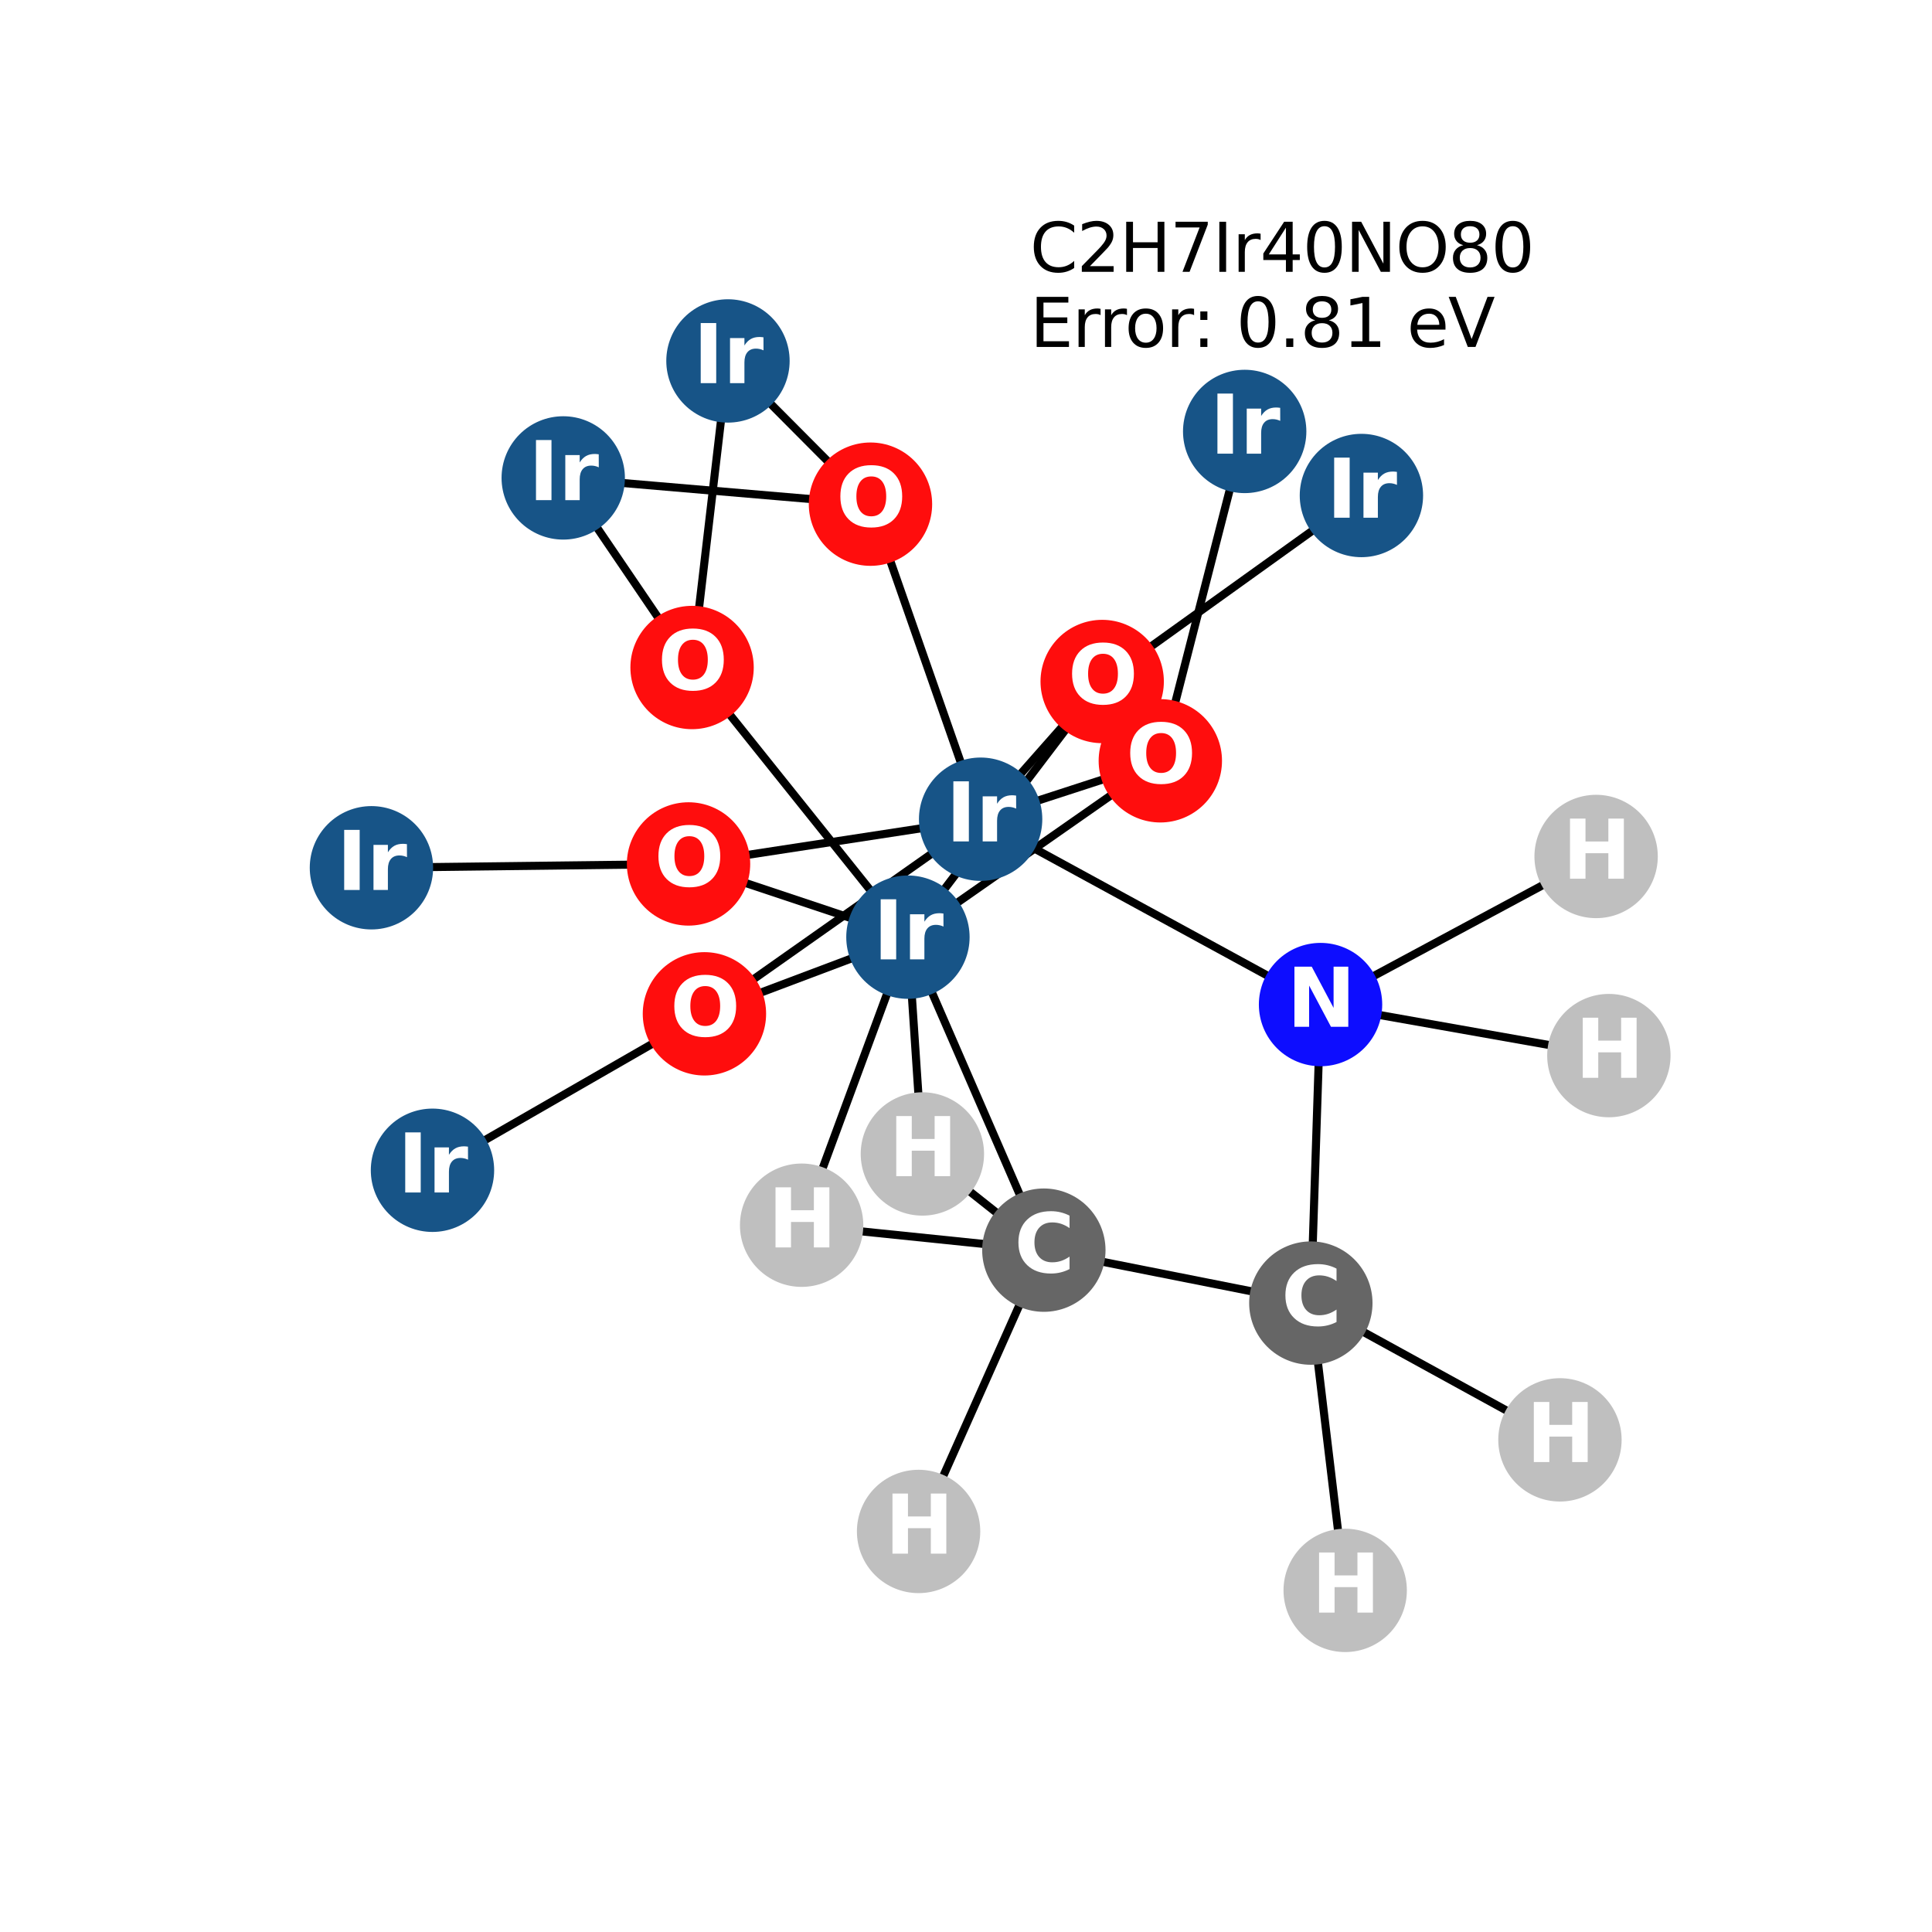 <?xml version="1.0" encoding="utf-8" standalone="no"?>
<!DOCTYPE svg PUBLIC "-//W3C//DTD SVG 1.1//EN"
  "http://www.w3.org/Graphics/SVG/1.1/DTD/svg11.dtd">
<svg xmlns:xlink="http://www.w3.org/1999/xlink" width="288pt" height="288pt" viewBox="0 0 288 288" xmlns="http://www.w3.org/2000/svg" version="1.1">
 <defs>
  <style type="text/css">*{stroke-linejoin: round; stroke-linecap: butt}</style>
 </defs>
 <g id="figure_1">
  <g id="patch_1">
   <path d="M 0 288 
L 288 288 
L 288 0 
L 0 0 
z
" style="fill: #ffffff"/>
  </g>
  <g id="axes_1">
   <g id="LineCollection_1">
    <path d="M 239.831 157.356 
L 196.851 149.749 
" clip-path="url(#pa535c9dc75)" style="fill: none; stroke: #000000; stroke-width: 1.2"/>
    <path d="M 237.93 127.674 
L 196.851 149.749 
" clip-path="url(#pa535c9dc75)" style="fill: none; stroke: #000000; stroke-width: 1.2"/>
    <path d="M 135.344 139.701 
L 103.166 99.505 
" clip-path="url(#pa535c9dc75)" style="fill: none; stroke: #000000; stroke-width: 1.2"/>
    <path d="M 135.344 139.701 
L 172.967 113.412 
" clip-path="url(#pa535c9dc75)" style="fill: none; stroke: #000000; stroke-width: 1.2"/>
    <path d="M 135.344 139.701 
L 164.301 101.591 
" clip-path="url(#pa535c9dc75)" style="fill: none; stroke: #000000; stroke-width: 1.2"/>
    <path d="M 135.344 139.701 
L 105.008 151.129 
" clip-path="url(#pa535c9dc75)" style="fill: none; stroke: #000000; stroke-width: 1.2"/>
    <path d="M 135.344 139.701 
L 102.639 128.787 
" clip-path="url(#pa535c9dc75)" style="fill: none; stroke: #000000; stroke-width: 1.2"/>
    <path d="M 135.344 139.701 
L 155.605 186.358 
" clip-path="url(#pa535c9dc75)" style="fill: none; stroke: #000000; stroke-width: 1.2"/>
    <path d="M 135.344 139.701 
L 119.497 182.641 
" clip-path="url(#pa535c9dc75)" style="fill: none; stroke: #000000; stroke-width: 1.2"/>
    <path d="M 135.344 139.701 
L 137.498 172.018 
" clip-path="url(#pa535c9dc75)" style="fill: none; stroke: #000000; stroke-width: 1.2"/>
    <path d="M 108.517 53.804 
L 103.166 99.505 
" clip-path="url(#pa535c9dc75)" style="fill: none; stroke: #000000; stroke-width: 1.2"/>
    <path d="M 108.517 53.804 
L 129.76 75.156 
" clip-path="url(#pa535c9dc75)" style="fill: none; stroke: #000000; stroke-width: 1.2"/>
    <path d="M 202.944 73.864 
L 164.301 101.591 
" clip-path="url(#pa535c9dc75)" style="fill: none; stroke: #000000; stroke-width: 1.2"/>
    <path d="M 185.543 64.315 
L 172.967 113.412 
" clip-path="url(#pa535c9dc75)" style="fill: none; stroke: #000000; stroke-width: 1.2"/>
    <path d="M 146.179 122.118 
L 172.967 113.412 
" clip-path="url(#pa535c9dc75)" style="fill: none; stroke: #000000; stroke-width: 1.2"/>
    <path d="M 146.179 122.118 
L 164.301 101.591 
" clip-path="url(#pa535c9dc75)" style="fill: none; stroke: #000000; stroke-width: 1.2"/>
    <path d="M 146.179 122.118 
L 129.76 75.156 
" clip-path="url(#pa535c9dc75)" style="fill: none; stroke: #000000; stroke-width: 1.2"/>
    <path d="M 146.179 122.118 
L 105.008 151.129 
" clip-path="url(#pa535c9dc75)" style="fill: none; stroke: #000000; stroke-width: 1.2"/>
    <path d="M 146.179 122.118 
L 102.639 128.787 
" clip-path="url(#pa535c9dc75)" style="fill: none; stroke: #000000; stroke-width: 1.2"/>
    <path d="M 146.179 122.118 
L 196.851 149.749 
" clip-path="url(#pa535c9dc75)" style="fill: none; stroke: #000000; stroke-width: 1.2"/>
    <path d="M 129.76 75.156 
L 83.961 71.243 
" clip-path="url(#pa535c9dc75)" style="fill: none; stroke: #000000; stroke-width: 1.2"/>
    <path d="M 83.961 71.243 
L 103.166 99.505 
" clip-path="url(#pa535c9dc75)" style="fill: none; stroke: #000000; stroke-width: 1.2"/>
    <path d="M 55.369 129.357 
L 102.639 128.787 
" clip-path="url(#pa535c9dc75)" style="fill: none; stroke: #000000; stroke-width: 1.2"/>
    <path d="M 105.008 151.129 
L 64.469 174.45 
" clip-path="url(#pa535c9dc75)" style="fill: none; stroke: #000000; stroke-width: 1.2"/>
    <path d="M 155.605 186.358 
L 195.404 194.25 
" clip-path="url(#pa535c9dc75)" style="fill: none; stroke: #000000; stroke-width: 1.2"/>
    <path d="M 155.605 186.358 
L 136.932 228.29 
" clip-path="url(#pa535c9dc75)" style="fill: none; stroke: #000000; stroke-width: 1.2"/>
    <path d="M 155.605 186.358 
L 119.497 182.641 
" clip-path="url(#pa535c9dc75)" style="fill: none; stroke: #000000; stroke-width: 1.2"/>
    <path d="M 155.605 186.358 
L 137.498 172.018 
" clip-path="url(#pa535c9dc75)" style="fill: none; stroke: #000000; stroke-width: 1.2"/>
    <path d="M 195.404 194.25 
L 196.851 149.749 
" clip-path="url(#pa535c9dc75)" style="fill: none; stroke: #000000; stroke-width: 1.2"/>
    <path d="M 195.404 194.25 
L 200.525 237.076 
" clip-path="url(#pa535c9dc75)" style="fill: none; stroke: #000000; stroke-width: 1.2"/>
    <path d="M 195.404 194.25 
L 232.538 214.637 
" clip-path="url(#pa535c9dc75)" style="fill: none; stroke: #000000; stroke-width: 1.2"/>
   </g>
   <g id="PathCollection_1">
    <defs>
     <path id="C0_0_4135da1676" d="M 0 8.944 
C 2.372 8.944 4.647 8.002 6.325 6.325 
C 8.002 4.647 8.944 2.372 8.944 -0 
C 8.944 -2.372 8.002 -4.647 6.325 -6.325 
C 4.647 -8.002 2.372 -8.944 0 -8.944 
C -2.372 -8.944 -4.647 -8.002 -6.325 -6.325 
C -8.002 -4.647 -8.944 -2.372 -8.944 0 
C -8.944 2.372 -8.002 4.647 -6.325 6.325 
C -4.647 8.002 -2.372 8.944 0 8.944 
z
"/>
    </defs>
    <g clip-path="url(#pa535c9dc75)">
     <use xlink:href="#C0_0_4135da1676" x="239.831" y="157.356" style="fill: #bfbfbf; stroke: #bfbfbf; stroke-width: 0.5"/>
    </g>
    <g clip-path="url(#pa535c9dc75)">
     <use xlink:href="#C0_0_4135da1676" x="237.93" y="127.674" style="fill: #bfbfbf; stroke: #bfbfbf; stroke-width: 0.5"/>
    </g>
    <g clip-path="url(#pa535c9dc75)">
     <use xlink:href="#C0_0_4135da1676" x="135.344" y="139.701" style="fill: #175487; stroke: #175487; stroke-width: 0.5"/>
    </g>
    <g clip-path="url(#pa535c9dc75)">
     <use xlink:href="#C0_0_4135da1676" x="108.517" y="53.804" style="fill: #175487; stroke: #175487; stroke-width: 0.5"/>
    </g>
    <g clip-path="url(#pa535c9dc75)">
     <use xlink:href="#C0_0_4135da1676" x="202.944" y="73.864" style="fill: #175487; stroke: #175487; stroke-width: 0.5"/>
    </g>
    <g clip-path="url(#pa535c9dc75)">
     <use xlink:href="#C0_0_4135da1676" x="185.543" y="64.315" style="fill: #175487; stroke: #175487; stroke-width: 0.5"/>
    </g>
    <g clip-path="url(#pa535c9dc75)">
     <use xlink:href="#C0_0_4135da1676" x="146.179" y="122.118" style="fill: #175487; stroke: #175487; stroke-width: 0.5"/>
    </g>
    <g clip-path="url(#pa535c9dc75)">
     <use xlink:href="#C0_0_4135da1676" x="129.76" y="75.156" style="fill: #ff0d0d; stroke: #ff0d0d; stroke-width: 0.5"/>
    </g>
    <g clip-path="url(#pa535c9dc75)">
     <use xlink:href="#C0_0_4135da1676" x="83.961" y="71.243" style="fill: #175487; stroke: #175487; stroke-width: 0.5"/>
    </g>
    <g clip-path="url(#pa535c9dc75)">
     <use xlink:href="#C0_0_4135da1676" x="55.369" y="129.357" style="fill: #175487; stroke: #175487; stroke-width: 0.5"/>
    </g>
    <g clip-path="url(#pa535c9dc75)">
     <use xlink:href="#C0_0_4135da1676" x="105.008" y="151.129" style="fill: #ff0d0d; stroke: #ff0d0d; stroke-width: 0.5"/>
    </g>
    <g clip-path="url(#pa535c9dc75)">
     <use xlink:href="#C0_0_4135da1676" x="102.639" y="128.787" style="fill: #ff0d0d; stroke: #ff0d0d; stroke-width: 0.5"/>
    </g>
    <g clip-path="url(#pa535c9dc75)">
     <use xlink:href="#C0_0_4135da1676" x="64.469" y="174.45" style="fill: #175487; stroke: #175487; stroke-width: 0.5"/>
    </g>
    <g clip-path="url(#pa535c9dc75)">
     <use xlink:href="#C0_0_4135da1676" x="164.301" y="101.591" style="fill: #ff0d0d; stroke: #ff0d0d; stroke-width: 0.5"/>
    </g>
    <g clip-path="url(#pa535c9dc75)">
     <use xlink:href="#C0_0_4135da1676" x="103.166" y="99.505" style="fill: #ff0d0d; stroke: #ff0d0d; stroke-width: 0.5"/>
    </g>
    <g clip-path="url(#pa535c9dc75)">
     <use xlink:href="#C0_0_4135da1676" x="172.967" y="113.412" style="fill: #ff0d0d; stroke: #ff0d0d; stroke-width: 0.5"/>
    </g>
    <g clip-path="url(#pa535c9dc75)">
     <use xlink:href="#C0_0_4135da1676" x="155.605" y="186.358" style="fill: #666666; stroke: #666666; stroke-width: 0.5"/>
    </g>
    <g clip-path="url(#pa535c9dc75)">
     <use xlink:href="#C0_0_4135da1676" x="195.404" y="194.25" style="fill: #666666; stroke: #666666; stroke-width: 0.5"/>
    </g>
    <g clip-path="url(#pa535c9dc75)">
     <use xlink:href="#C0_0_4135da1676" x="196.851" y="149.749" style="fill: #0d0dff; stroke: #0d0dff; stroke-width: 0.5"/>
    </g>
    <g clip-path="url(#pa535c9dc75)">
     <use xlink:href="#C0_0_4135da1676" x="136.932" y="228.29" style="fill: #bfbfbf; stroke: #bfbfbf; stroke-width: 0.5"/>
    </g>
    <g clip-path="url(#pa535c9dc75)">
     <use xlink:href="#C0_0_4135da1676" x="119.497" y="182.641" style="fill: #bfbfbf; stroke: #bfbfbf; stroke-width: 0.5"/>
    </g>
    <g clip-path="url(#pa535c9dc75)">
     <use xlink:href="#C0_0_4135da1676" x="137.498" y="172.018" style="fill: #bfbfbf; stroke: #bfbfbf; stroke-width: 0.5"/>
    </g>
    <g clip-path="url(#pa535c9dc75)">
     <use xlink:href="#C0_0_4135da1676" x="200.525" y="237.076" style="fill: #bfbfbf; stroke: #bfbfbf; stroke-width: 0.5"/>
    </g>
    <g clip-path="url(#pa535c9dc75)">
     <use xlink:href="#C0_0_4135da1676" x="232.538" y="214.637" style="fill: #bfbfbf; stroke: #bfbfbf; stroke-width: 0.5"/>
    </g>
   </g>
   <g id="text_1">
    <g clip-path="url(#pa535c9dc75)">
     <!-- H -->
     <g style="fill: #ffffff" transform="translate(234.81 160.667) scale(0.12 -0.12)">
      <defs>
       <path id="DejaVuSans-Bold-48" d="M 588 4666 
L 1791 4666 
L 1791 2888 
L 3566 2888 
L 3566 4666 
L 4769 4666 
L 4769 0 
L 3566 0 
L 3566 1978 
L 1791 1978 
L 1791 0 
L 588 0 
L 588 4666 
z
" transform="scale(0.016)"/>
      </defs>
      <use xlink:href="#DejaVuSans-Bold-48"/>
     </g>
    </g>
   </g>
   <g id="text_2">
    <g clip-path="url(#pa535c9dc75)">
     <!-- H -->
     <g style="fill: #ffffff" transform="translate(232.909 130.985) scale(0.12 -0.12)">
      <use xlink:href="#DejaVuSans-Bold-48"/>
     </g>
    </g>
   </g>
   <g id="text_3">
    <g clip-path="url(#pa535c9dc75)">
     <!-- Ir -->
     <g style="fill: #ffffff" transform="translate(130.153 143.012) scale(0.12 -0.12)">
      <defs>
       <path id="DejaVuSans-Bold-49" d="M 588 4666 
L 1791 4666 
L 1791 0 
L 588 0 
L 588 4666 
z
" transform="scale(0.016)"/>
       <path id="DejaVuSans-Bold-72" d="M 3138 2547 
Q 2991 2616 2845 2648 
Q 2700 2681 2553 2681 
Q 2122 2681 1889 2404 
Q 1656 2128 1656 1613 
L 1656 0 
L 538 0 
L 538 3500 
L 1656 3500 
L 1656 2925 
Q 1872 3269 2151 3426 
Q 2431 3584 2822 3584 
Q 2878 3584 2943 3579 
Q 3009 3575 3134 3559 
L 3138 2547 
z
" transform="scale(0.016)"/>
      </defs>
      <use xlink:href="#DejaVuSans-Bold-49"/>
      <use xlink:href="#DejaVuSans-Bold-72" transform="translate(37.207 0)"/>
     </g>
    </g>
   </g>
   <g id="text_4">
    <g clip-path="url(#pa535c9dc75)">
     <!-- Ir -->
     <g style="fill: #ffffff" transform="translate(103.326 57.115) scale(0.12 -0.12)">
      <use xlink:href="#DejaVuSans-Bold-49"/>
      <use xlink:href="#DejaVuSans-Bold-72" transform="translate(37.207 0)"/>
     </g>
    </g>
   </g>
   <g id="text_5">
    <g clip-path="url(#pa535c9dc75)">
     <!-- Ir -->
     <g style="fill: #ffffff" transform="translate(197.753 77.175) scale(0.12 -0.12)">
      <use xlink:href="#DejaVuSans-Bold-49"/>
      <use xlink:href="#DejaVuSans-Bold-72" transform="translate(37.207 0)"/>
     </g>
    </g>
   </g>
   <g id="text_6">
    <g clip-path="url(#pa535c9dc75)">
     <!-- Ir -->
     <g style="fill: #ffffff" transform="translate(180.352 67.627) scale(0.12 -0.12)">
      <use xlink:href="#DejaVuSans-Bold-49"/>
      <use xlink:href="#DejaVuSans-Bold-72" transform="translate(37.207 0)"/>
     </g>
    </g>
   </g>
   <g id="text_7">
    <g clip-path="url(#pa535c9dc75)">
     <!-- Ir -->
     <g style="fill: #ffffff" transform="translate(140.988 125.43) scale(0.12 -0.12)">
      <use xlink:href="#DejaVuSans-Bold-49"/>
      <use xlink:href="#DejaVuSans-Bold-72" transform="translate(37.207 0)"/>
     </g>
    </g>
   </g>
   <g id="text_8">
    <g clip-path="url(#pa535c9dc75)">
     <!-- O -->
     <g style="fill: #ffffff" transform="translate(124.659 78.467) scale(0.12 -0.12)">
      <defs>
       <path id="DejaVuSans-Bold-4f" d="M 2719 3878 
Q 2169 3878 1866 3472 
Q 1563 3066 1563 2328 
Q 1563 1594 1866 1187 
Q 2169 781 2719 781 
Q 3272 781 3575 1187 
Q 3878 1594 3878 2328 
Q 3878 3066 3575 3472 
Q 3272 3878 2719 3878 
z
M 2719 4750 
Q 3844 4750 4481 4106 
Q 5119 3463 5119 2328 
Q 5119 1197 4481 553 
Q 3844 -91 2719 -91 
Q 1597 -91 958 553 
Q 319 1197 319 2328 
Q 319 3463 958 4106 
Q 1597 4750 2719 4750 
z
" transform="scale(0.016)"/>
      </defs>
      <use xlink:href="#DejaVuSans-Bold-4f"/>
     </g>
    </g>
   </g>
   <g id="text_9">
    <g clip-path="url(#pa535c9dc75)">
     <!-- Ir -->
     <g style="fill: #ffffff" transform="translate(78.77 74.554) scale(0.12 -0.12)">
      <use xlink:href="#DejaVuSans-Bold-49"/>
      <use xlink:href="#DejaVuSans-Bold-72" transform="translate(37.207 0)"/>
     </g>
    </g>
   </g>
   <g id="text_10">
    <g clip-path="url(#pa535c9dc75)">
     <!-- Ir -->
     <g style="fill: #ffffff" transform="translate(50.178 132.668) scale(0.12 -0.12)">
      <use xlink:href="#DejaVuSans-Bold-49"/>
      <use xlink:href="#DejaVuSans-Bold-72" transform="translate(37.207 0)"/>
     </g>
    </g>
   </g>
   <g id="text_11">
    <g clip-path="url(#pa535c9dc75)">
     <!-- O -->
     <g style="fill: #ffffff" transform="translate(99.907 154.44) scale(0.12 -0.12)">
      <use xlink:href="#DejaVuSans-Bold-4f"/>
     </g>
    </g>
   </g>
   <g id="text_12">
    <g clip-path="url(#pa535c9dc75)">
     <!-- O -->
     <g style="fill: #ffffff" transform="translate(97.538 132.098) scale(0.12 -0.12)">
      <use xlink:href="#DejaVuSans-Bold-4f"/>
     </g>
    </g>
   </g>
   <g id="text_13">
    <g clip-path="url(#pa535c9dc75)">
     <!-- Ir -->
     <g style="fill: #ffffff" transform="translate(59.278 177.762) scale(0.12 -0.12)">
      <use xlink:href="#DejaVuSans-Bold-49"/>
      <use xlink:href="#DejaVuSans-Bold-72" transform="translate(37.207 0)"/>
     </g>
    </g>
   </g>
   <g id="text_14">
    <g clip-path="url(#pa535c9dc75)">
     <!-- O -->
     <g style="fill: #ffffff" transform="translate(159.2 104.903) scale(0.12 -0.12)">
      <use xlink:href="#DejaVuSans-Bold-4f"/>
     </g>
    </g>
   </g>
   <g id="text_15">
    <g clip-path="url(#pa535c9dc75)">
     <!-- O -->
     <g style="fill: #ffffff" transform="translate(98.065 102.816) scale(0.12 -0.12)">
      <use xlink:href="#DejaVuSans-Bold-4f"/>
     </g>
    </g>
   </g>
   <g id="text_16">
    <g clip-path="url(#pa535c9dc75)">
     <!-- O -->
     <g style="fill: #ffffff" transform="translate(167.866 116.723) scale(0.12 -0.12)">
      <use xlink:href="#DejaVuSans-Bold-4f"/>
     </g>
    </g>
   </g>
   <g id="text_17">
    <g clip-path="url(#pa535c9dc75)">
     <!-- C -->
     <g style="fill: #ffffff" transform="translate(151.202 189.67) scale(0.12 -0.12)">
      <defs>
       <path id="DejaVuSans-Bold-43" d="M 4288 256 
Q 3956 84 3597 -3 
Q 3238 -91 2847 -91 
Q 1681 -91 1000 561 
Q 319 1213 319 2328 
Q 319 3447 1000 4098 
Q 1681 4750 2847 4750 
Q 3238 4750 3597 4662 
Q 3956 4575 4288 4403 
L 4288 3438 
Q 3953 3666 3628 3772 
Q 3303 3878 2944 3878 
Q 2300 3878 1931 3465 
Q 1563 3053 1563 2328 
Q 1563 1606 1931 1193 
Q 2300 781 2944 781 
Q 3303 781 3628 887 
Q 3953 994 4288 1222 
L 4288 256 
z
" transform="scale(0.016)"/>
      </defs>
      <use xlink:href="#DejaVuSans-Bold-43"/>
     </g>
    </g>
   </g>
   <g id="text_18">
    <g clip-path="url(#pa535c9dc75)">
     <!-- C -->
     <g style="fill: #ffffff" transform="translate(191 197.562) scale(0.12 -0.12)">
      <use xlink:href="#DejaVuSans-Bold-43"/>
     </g>
    </g>
   </g>
   <g id="text_19">
    <g clip-path="url(#pa535c9dc75)">
     <!-- N -->
     <g style="fill: #ffffff" transform="translate(191.83 153.06) scale(0.12 -0.12)">
      <defs>
       <path id="DejaVuSans-Bold-4e" d="M 588 4666 
L 1931 4666 
L 3628 1466 
L 3628 4666 
L 4769 4666 
L 4769 0 
L 3425 0 
L 1728 3200 
L 1728 0 
L 588 0 
L 588 4666 
z
" transform="scale(0.016)"/>
      </defs>
      <use xlink:href="#DejaVuSans-Bold-4e"/>
     </g>
    </g>
   </g>
   <g id="text_20">
    <g clip-path="url(#pa535c9dc75)">
     <!-- H -->
     <g style="fill: #ffffff" transform="translate(131.91 231.601) scale(0.12 -0.12)">
      <use xlink:href="#DejaVuSans-Bold-48"/>
     </g>
    </g>
   </g>
   <g id="text_21">
    <g clip-path="url(#pa535c9dc75)">
     <!-- H -->
     <g style="fill: #ffffff" transform="translate(114.476 185.952) scale(0.12 -0.12)">
      <use xlink:href="#DejaVuSans-Bold-48"/>
     </g>
    </g>
   </g>
   <g id="text_22">
    <g clip-path="url(#pa535c9dc75)">
     <!-- H -->
     <g style="fill: #ffffff" transform="translate(132.477 175.329) scale(0.12 -0.12)">
      <use xlink:href="#DejaVuSans-Bold-48"/>
     </g>
    </g>
   </g>
   <g id="text_23">
    <g clip-path="url(#pa535c9dc75)">
     <!-- H -->
     <g style="fill: #ffffff" transform="translate(195.504 240.388) scale(0.12 -0.12)">
      <use xlink:href="#DejaVuSans-Bold-48"/>
     </g>
    </g>
   </g>
   <g id="text_24">
    <g clip-path="url(#pa535c9dc75)">
     <!-- H -->
     <g style="fill: #ffffff" transform="translate(227.517 217.948) scale(0.12 -0.12)">
      <use xlink:href="#DejaVuSans-Bold-48"/>
     </g>
    </g>
   </g>
   <g id="text_25">
    <!-- C2H7Ir40NO80 -->
    <g transform="translate(153.533 40.522) scale(0.1 -0.1)">
     <defs>
      <path id="DejaVuSans-43" d="M 4122 4306 
L 4122 3641 
Q 3803 3938 3442 4084 
Q 3081 4231 2675 4231 
Q 1875 4231 1450 3742 
Q 1025 3253 1025 2328 
Q 1025 1406 1450 917 
Q 1875 428 2675 428 
Q 3081 428 3442 575 
Q 3803 722 4122 1019 
L 4122 359 
Q 3791 134 3420 21 
Q 3050 -91 2638 -91 
Q 1578 -91 968 557 
Q 359 1206 359 2328 
Q 359 3453 968 4101 
Q 1578 4750 2638 4750 
Q 3056 4750 3426 4639 
Q 3797 4528 4122 4306 
z
" transform="scale(0.016)"/>
      <path id="DejaVuSans-32" d="M 1228 531 
L 3431 531 
L 3431 0 
L 469 0 
L 469 531 
Q 828 903 1448 1529 
Q 2069 2156 2228 2338 
Q 2531 2678 2651 2914 
Q 2772 3150 2772 3378 
Q 2772 3750 2511 3984 
Q 2250 4219 1831 4219 
Q 1534 4219 1204 4116 
Q 875 4013 500 3803 
L 500 4441 
Q 881 4594 1212 4672 
Q 1544 4750 1819 4750 
Q 2544 4750 2975 4387 
Q 3406 4025 3406 3419 
Q 3406 3131 3298 2873 
Q 3191 2616 2906 2266 
Q 2828 2175 2409 1742 
Q 1991 1309 1228 531 
z
" transform="scale(0.016)"/>
      <path id="DejaVuSans-48" d="M 628 4666 
L 1259 4666 
L 1259 2753 
L 3553 2753 
L 3553 4666 
L 4184 4666 
L 4184 0 
L 3553 0 
L 3553 2222 
L 1259 2222 
L 1259 0 
L 628 0 
L 628 4666 
z
" transform="scale(0.016)"/>
      <path id="DejaVuSans-37" d="M 525 4666 
L 3525 4666 
L 3525 4397 
L 1831 0 
L 1172 0 
L 2766 4134 
L 525 4134 
L 525 4666 
z
" transform="scale(0.016)"/>
      <path id="DejaVuSans-49" d="M 628 4666 
L 1259 4666 
L 1259 0 
L 628 0 
L 628 4666 
z
" transform="scale(0.016)"/>
      <path id="DejaVuSans-72" d="M 2631 2963 
Q 2534 3019 2420 3045 
Q 2306 3072 2169 3072 
Q 1681 3072 1420 2755 
Q 1159 2438 1159 1844 
L 1159 0 
L 581 0 
L 581 3500 
L 1159 3500 
L 1159 2956 
Q 1341 3275 1631 3429 
Q 1922 3584 2338 3584 
Q 2397 3584 2469 3576 
Q 2541 3569 2628 3553 
L 2631 2963 
z
" transform="scale(0.016)"/>
      <path id="DejaVuSans-34" d="M 2419 4116 
L 825 1625 
L 2419 1625 
L 2419 4116 
z
M 2253 4666 
L 3047 4666 
L 3047 1625 
L 3713 1625 
L 3713 1100 
L 3047 1100 
L 3047 0 
L 2419 0 
L 2419 1100 
L 313 1100 
L 313 1709 
L 2253 4666 
z
" transform="scale(0.016)"/>
      <path id="DejaVuSans-30" d="M 2034 4250 
Q 1547 4250 1301 3770 
Q 1056 3291 1056 2328 
Q 1056 1369 1301 889 
Q 1547 409 2034 409 
Q 2525 409 2770 889 
Q 3016 1369 3016 2328 
Q 3016 3291 2770 3770 
Q 2525 4250 2034 4250 
z
M 2034 4750 
Q 2819 4750 3233 4129 
Q 3647 3509 3647 2328 
Q 3647 1150 3233 529 
Q 2819 -91 2034 -91 
Q 1250 -91 836 529 
Q 422 1150 422 2328 
Q 422 3509 836 4129 
Q 1250 4750 2034 4750 
z
" transform="scale(0.016)"/>
      <path id="DejaVuSans-4e" d="M 628 4666 
L 1478 4666 
L 3547 763 
L 3547 4666 
L 4159 4666 
L 4159 0 
L 3309 0 
L 1241 3903 
L 1241 0 
L 628 0 
L 628 4666 
z
" transform="scale(0.016)"/>
      <path id="DejaVuSans-4f" d="M 2522 4238 
Q 1834 4238 1429 3725 
Q 1025 3213 1025 2328 
Q 1025 1447 1429 934 
Q 1834 422 2522 422 
Q 3209 422 3611 934 
Q 4013 1447 4013 2328 
Q 4013 3213 3611 3725 
Q 3209 4238 2522 4238 
z
M 2522 4750 
Q 3503 4750 4090 4092 
Q 4678 3434 4678 2328 
Q 4678 1225 4090 567 
Q 3503 -91 2522 -91 
Q 1538 -91 948 565 
Q 359 1222 359 2328 
Q 359 3434 948 4092 
Q 1538 4750 2522 4750 
z
" transform="scale(0.016)"/>
      <path id="DejaVuSans-38" d="M 2034 2216 
Q 1584 2216 1326 1975 
Q 1069 1734 1069 1313 
Q 1069 891 1326 650 
Q 1584 409 2034 409 
Q 2484 409 2743 651 
Q 3003 894 3003 1313 
Q 3003 1734 2745 1975 
Q 2488 2216 2034 2216 
z
M 1403 2484 
Q 997 2584 770 2862 
Q 544 3141 544 3541 
Q 544 4100 942 4425 
Q 1341 4750 2034 4750 
Q 2731 4750 3128 4425 
Q 3525 4100 3525 3541 
Q 3525 3141 3298 2862 
Q 3072 2584 2669 2484 
Q 3125 2378 3379 2068 
Q 3634 1759 3634 1313 
Q 3634 634 3220 271 
Q 2806 -91 2034 -91 
Q 1263 -91 848 271 
Q 434 634 434 1313 
Q 434 1759 690 2068 
Q 947 2378 1403 2484 
z
M 1172 3481 
Q 1172 3119 1398 2916 
Q 1625 2713 2034 2713 
Q 2441 2713 2670 2916 
Q 2900 3119 2900 3481 
Q 2900 3844 2670 4047 
Q 2441 4250 2034 4250 
Q 1625 4250 1398 4047 
Q 1172 3844 1172 3481 
z
" transform="scale(0.016)"/>
     </defs>
     <use xlink:href="#DejaVuSans-43"/>
     <use xlink:href="#DejaVuSans-32" transform="translate(69.824 0)"/>
     <use xlink:href="#DejaVuSans-48" transform="translate(133.447 0)"/>
     <use xlink:href="#DejaVuSans-37" transform="translate(208.643 0)"/>
     <use xlink:href="#DejaVuSans-49" transform="translate(272.266 0)"/>
     <use xlink:href="#DejaVuSans-72" transform="translate(301.758 0)"/>
     <use xlink:href="#DejaVuSans-34" transform="translate(342.871 0)"/>
     <use xlink:href="#DejaVuSans-30" transform="translate(406.494 0)"/>
     <use xlink:href="#DejaVuSans-4e" transform="translate(470.117 0)"/>
     <use xlink:href="#DejaVuSans-4f" transform="translate(544.922 0)"/>
     <use xlink:href="#DejaVuSans-38" transform="translate(623.633 0)"/>
     <use xlink:href="#DejaVuSans-30" transform="translate(687.256 0)"/>
    </g>
    <!-- Error: 0.81 eV -->
    <g transform="translate(153.533 51.719) scale(0.1 -0.1)">
     <defs>
      <path id="DejaVuSans-45" d="M 628 4666 
L 3578 4666 
L 3578 4134 
L 1259 4134 
L 1259 2753 
L 3481 2753 
L 3481 2222 
L 1259 2222 
L 1259 531 
L 3634 531 
L 3634 0 
L 628 0 
L 628 4666 
z
" transform="scale(0.016)"/>
      <path id="DejaVuSans-6f" d="M 1959 3097 
Q 1497 3097 1228 2736 
Q 959 2375 959 1747 
Q 959 1119 1226 758 
Q 1494 397 1959 397 
Q 2419 397 2687 759 
Q 2956 1122 2956 1747 
Q 2956 2369 2687 2733 
Q 2419 3097 1959 3097 
z
M 1959 3584 
Q 2709 3584 3137 3096 
Q 3566 2609 3566 1747 
Q 3566 888 3137 398 
Q 2709 -91 1959 -91 
Q 1206 -91 779 398 
Q 353 888 353 1747 
Q 353 2609 779 3096 
Q 1206 3584 1959 3584 
z
" transform="scale(0.016)"/>
      <path id="DejaVuSans-3a" d="M 750 794 
L 1409 794 
L 1409 0 
L 750 0 
L 750 794 
z
M 750 3309 
L 1409 3309 
L 1409 2516 
L 750 2516 
L 750 3309 
z
" transform="scale(0.016)"/>
      <path id="DejaVuSans-20" transform="scale(0.016)"/>
      <path id="DejaVuSans-2e" d="M 684 794 
L 1344 794 
L 1344 0 
L 684 0 
L 684 794 
z
" transform="scale(0.016)"/>
      <path id="DejaVuSans-31" d="M 794 531 
L 1825 531 
L 1825 4091 
L 703 3866 
L 703 4441 
L 1819 4666 
L 2450 4666 
L 2450 531 
L 3481 531 
L 3481 0 
L 794 0 
L 794 531 
z
" transform="scale(0.016)"/>
      <path id="DejaVuSans-65" d="M 3597 1894 
L 3597 1613 
L 953 1613 
Q 991 1019 1311 708 
Q 1631 397 2203 397 
Q 2534 397 2845 478 
Q 3156 559 3463 722 
L 3463 178 
Q 3153 47 2828 -22 
Q 2503 -91 2169 -91 
Q 1331 -91 842 396 
Q 353 884 353 1716 
Q 353 2575 817 3079 
Q 1281 3584 2069 3584 
Q 2775 3584 3186 3129 
Q 3597 2675 3597 1894 
z
M 3022 2063 
Q 3016 2534 2758 2815 
Q 2500 3097 2075 3097 
Q 1594 3097 1305 2825 
Q 1016 2553 972 2059 
L 3022 2063 
z
" transform="scale(0.016)"/>
      <path id="DejaVuSans-56" d="M 1831 0 
L 50 4666 
L 709 4666 
L 2188 738 
L 3669 4666 
L 4325 4666 
L 2547 0 
L 1831 0 
z
" transform="scale(0.016)"/>
     </defs>
     <use xlink:href="#DejaVuSans-45"/>
     <use xlink:href="#DejaVuSans-72" transform="translate(63.184 0)"/>
     <use xlink:href="#DejaVuSans-72" transform="translate(102.547 0)"/>
     <use xlink:href="#DejaVuSans-6f" transform="translate(141.41 0)"/>
     <use xlink:href="#DejaVuSans-72" transform="translate(202.592 0)"/>
     <use xlink:href="#DejaVuSans-3a" transform="translate(241.955 0)"/>
     <use xlink:href="#DejaVuSans-20" transform="translate(275.646 0)"/>
     <use xlink:href="#DejaVuSans-30" transform="translate(307.434 0)"/>
     <use xlink:href="#DejaVuSans-2e" transform="translate(371.057 0)"/>
     <use xlink:href="#DejaVuSans-38" transform="translate(402.844 0)"/>
     <use xlink:href="#DejaVuSans-31" transform="translate(466.467 0)"/>
     <use xlink:href="#DejaVuSans-20" transform="translate(530.09 0)"/>
     <use xlink:href="#DejaVuSans-65" transform="translate(561.877 0)"/>
     <use xlink:href="#DejaVuSans-56" transform="translate(623.4 0)"/>
    </g>
   </g>
  </g>
 </g>
 <defs>
  <clipPath id="pa535c9dc75">
   <rect x="36" y="34.56" width="223.2" height="221.76"/>
  </clipPath>
 </defs>
</svg>
